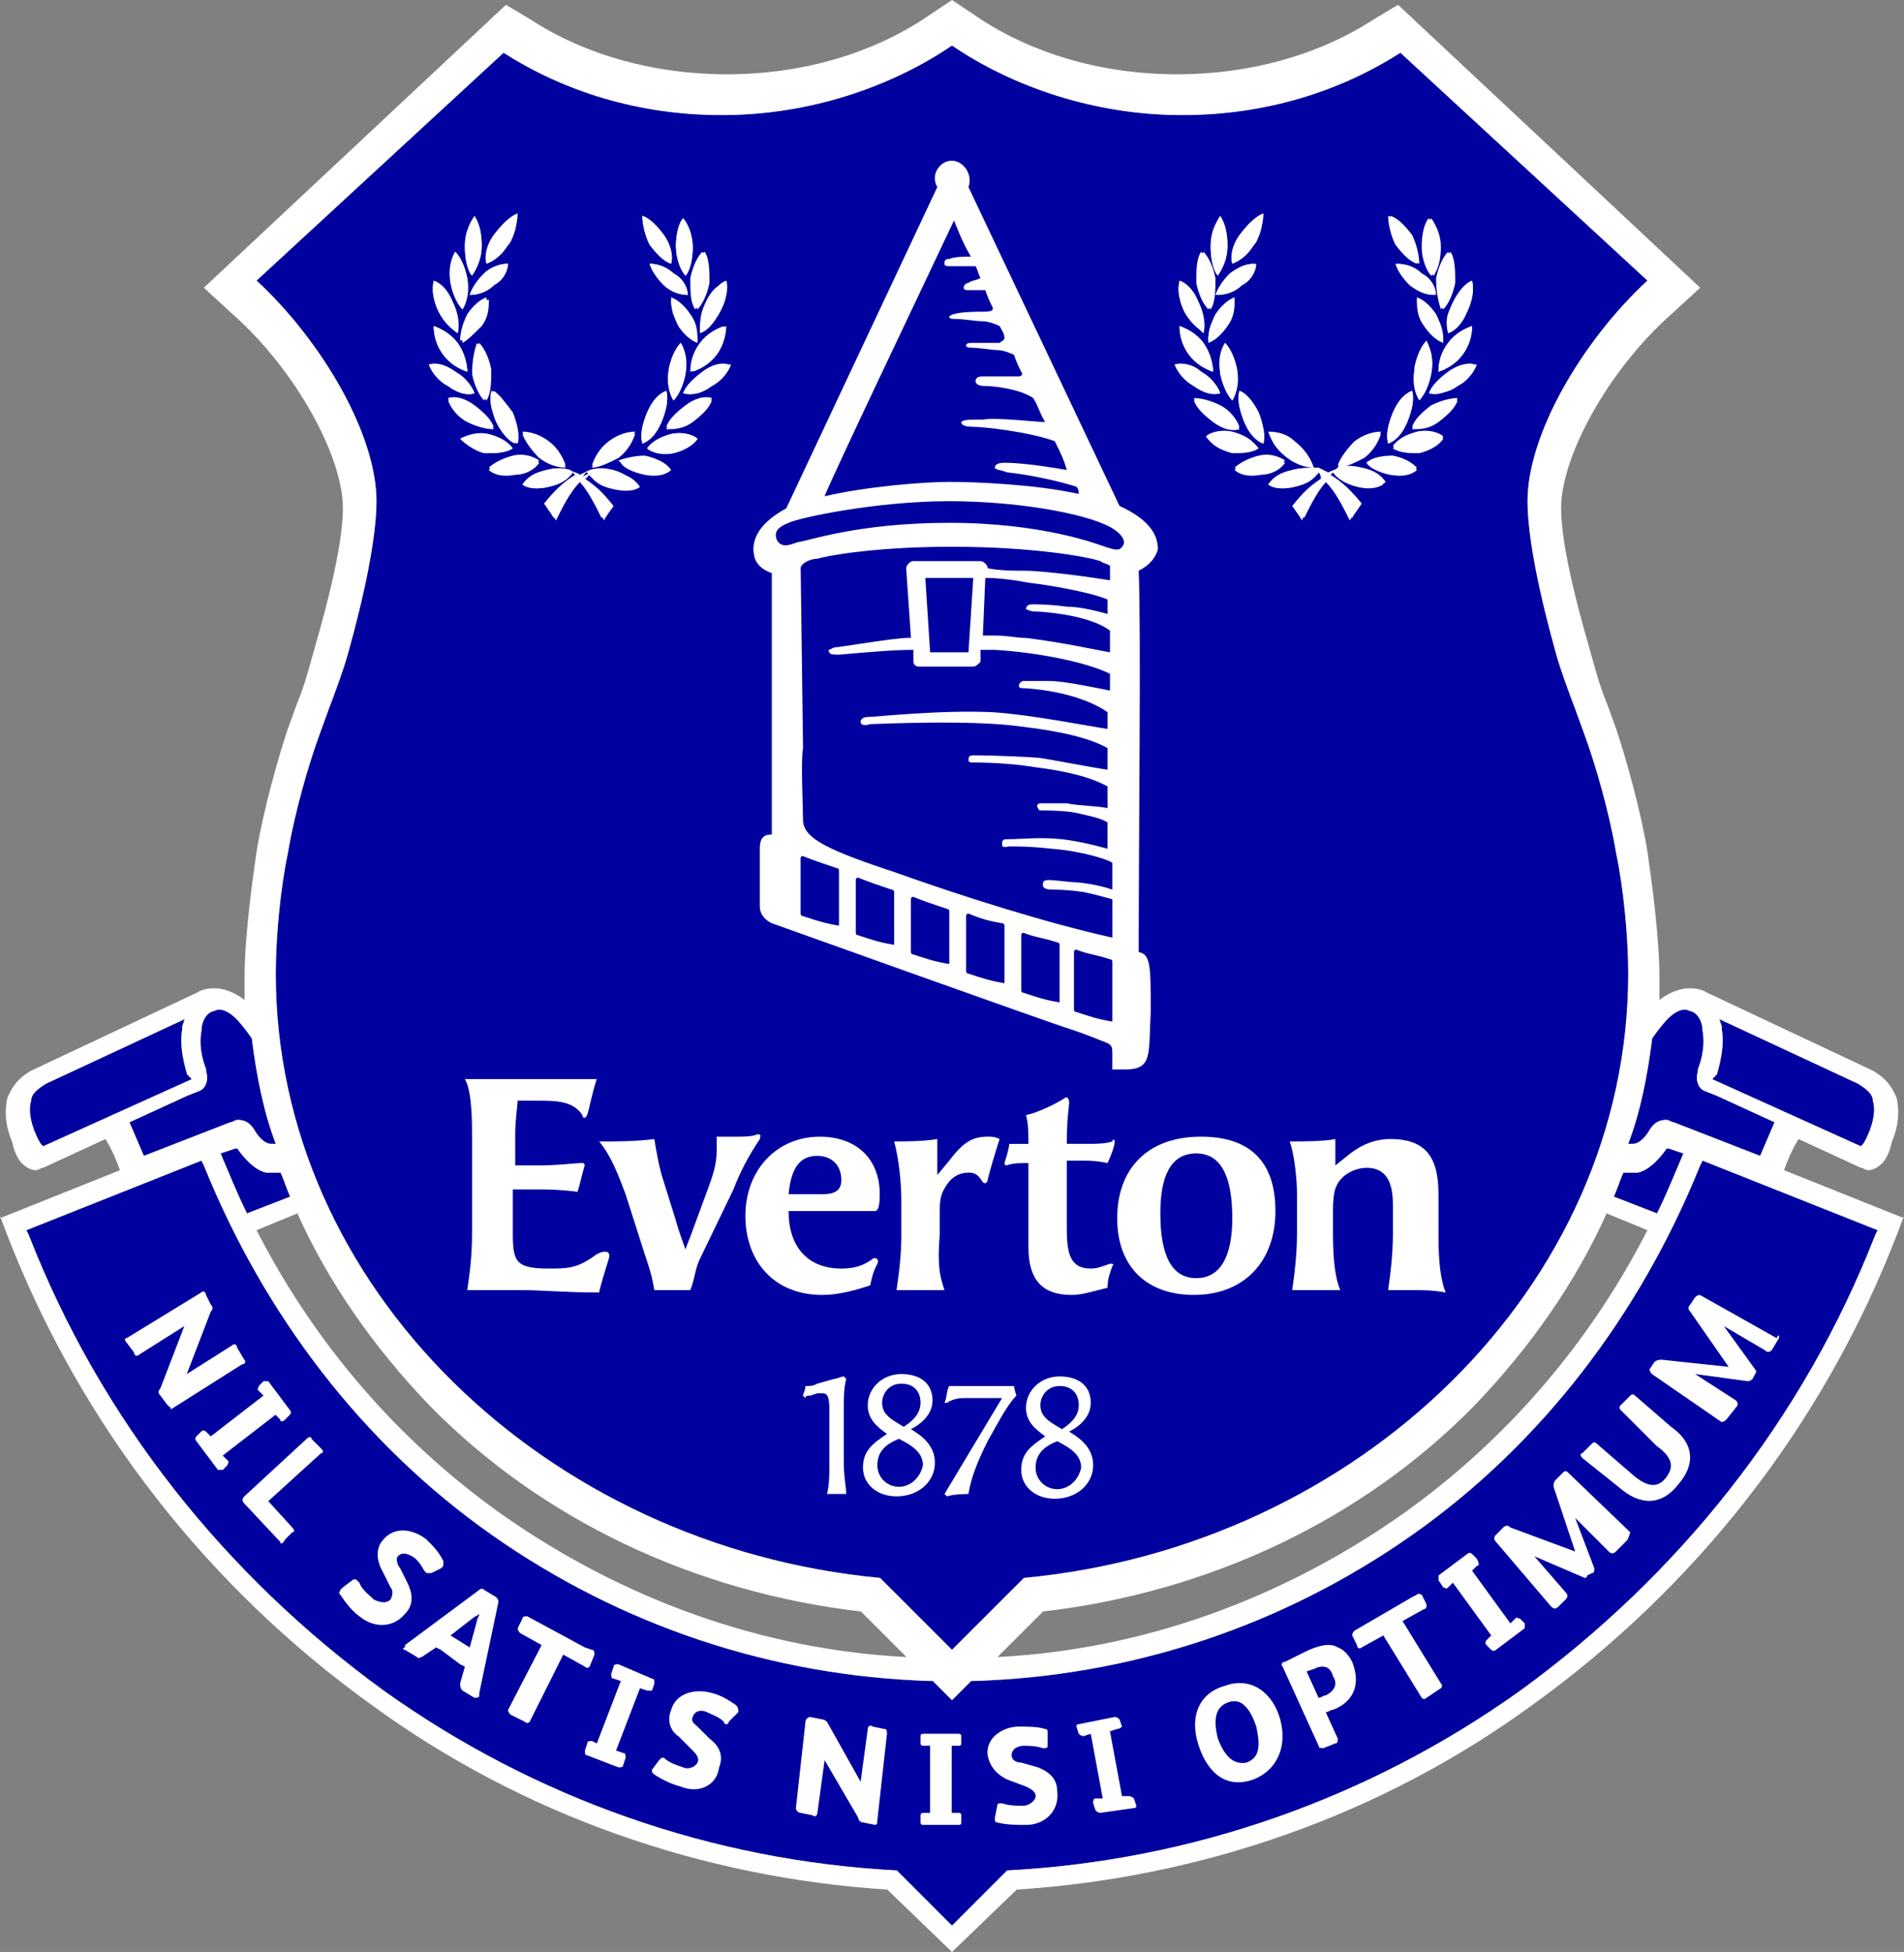 <?xml version="1.0" encoding="UTF-8"?><svg id="Calque_2" xmlns="http://www.w3.org/2000/svg" viewBox="0 0 1002.34 1027.58"><rect x="0" y="0" width="1002.34" height="1027.58" fill="#808080" stroke="none"/><defs><style>.cls-1{fill:none;}.cls-2{fill:#00019f;}.cls-3{fill:#fff;}</style></defs><g id="svg34"><path class="cls-2" d="m0,640.05l.39,1.08-.39.17v-1.25Z"/><path class="cls-2" d="m1002.34,640.05v1.25l-.39-.17.39-1.08Z"/><path class="cls-1" d="m265.11,797.85c63.11,44.16,136.32,70.68,212.09,74.46l-24-23.97c-87.11-10.1-167.9-47.97-227.24-108.59-29.01-30.29-53.01-64.36-69.41-100.98l-21.47,8.85c30.29,59.31,74.49,111.08,130.03,150.23Z"/><path class="cls-1" d="m776.38,739.75c-59.34,60.62-140.13,98.49-227.24,108.59l-24,23.97c75.77-3.78,148.98-30.3,212.09-74.46,55.54-39.15,99.74-90.92,130.03-150.23l-21.47-8.85c-16.4,36.62-40.4,70.69-69.41,100.98Z"/><path class="cls-2" d="m463.31,830.67l37.86,37.85,37.86-37.85c175.47-16.43,318.13-152.75,318.13-318.12,0-9.48-.62-20.86-1.73-32.07-1.12-11.18-2.69-22.26-4.59-31.08-3.78-22.72-11.35-47.97-16.4-61.83l-5.05-13.91c-3.8-10.09-7.57-20.19-10.09-29.01-8.86-31.57-15.15-61.87-15.15-80.82,0-17.67,7.24-38.82,18.75-59.5,11.54-20.66,27.31-40.86,44.36-56.63l-130.03-119.93c-31.57,20.2-70.68,32.82-114.88,32.82-46.72,0-89.64-15.18-121.18-36.62-31.54,21.44-74.46,36.62-121.18,36.62-44.2,0-83.31-12.62-114.88-32.82l-130.03,119.93c17.05,15.77,32.82,35.97,44.36,56.63,11.51,20.68,18.75,41.83,18.75,59.5,0,18.95-6.29,49.25-15.15,80.82-2.52,8.82-6.29,18.92-10.09,29.01l-5.05,13.91c-5.05,13.86-12.62,39.11-16.4,61.83-1.9,8.82-3.47,19.9-4.59,31.08-1.11,11.21-1.73,22.59-1.73,32.07,0,165.37,142.66,301.69,318.13,318.12Z"/><path class="cls-2" d="m886.21,607.2l-3.8-1.25-3.77-1.28h-1.28c-2.53,3.81-8.82,11.38-15.15,12.66h-7.57c-.66,1.28-1.58,3.77-2.53,6.33-.95,2.49-1.9,5.05-2.52,6.29l22.72,8.82c5.05-10.1,10.1-22.72,13.9-31.57Z"/><path class="cls-2" d="m858.41,602.15h1.28c1.9,0,3.77-1.25,5.37-2.85,1.58-1.58,2.82-3.45,3.48-4.72,2.52-3.77,5.05-5.05,8.82-5.05,1.28,0,2.52,1.28,3.8,1.28l45.44,17.67,7.58-17.67-30.3-13.91-6.33-2.52c-2.81-.92-4.26-4-4.26-7.08,0-1.02.17-2.07.49-3.02v-1.24c2.53-6.33,3.77-13.91,2.53-20.2,0-5.05-2.53-8.85-5.05-10.1l-3.8-1.28c-6.3,0-11.35,6.33-17.67,15.15-2.53,20.2-6.33,39.15-12.63,55.54h1.25Z"/><path class="cls-2" d="m980.86,602.15c2.53-3.77,7.58-15.15,5.05-22.72,0-3.77-3.77-6.3-7.57-8.82l-73.21-34.1,1.28,3.81v1.24c1.24,7.57,0,15.15-2.53,24l-2.52,2.53,78.26,35.34,1.24-1.28Z"/><path class="cls-2" d="m98.46,565.56c-2.53-8.85-3.77-16.43-2.53-24v-1.24l1.28-3.81-73.21,34.1c-3.8,2.52-7.57,5.05-7.57,8.82-2.53,7.57,2.52,18.95,5.05,22.72l1.24,1.28,78.26-35.34-2.52-2.53Z"/><path class="cls-2" d="m895.03,613.53c-31.57,78.26-83.31,146.45-151.47,194.42-68.19,47.96-147.7,74.45-231.04,76.98h-1.25l-10.1,10.1-10.1-10.1h-1.25c-83.34-2.53-162.85-29.02-231.04-76.98-68.16-47.97-119.9-116.16-151.47-194.42l-1.28-2.53-92.13,36.62,1.25,2.53c37.87,97.18,103.5,179.24,186.84,239.83,79.54,56.81,172.95,89.63,270.16,94.68l29.02,29.05,29.02-29.05c97.21-5.05,190.62-37.87,270.16-94.68,83.34-60.59,148.97-142.65,186.84-239.83l1.25-2.53-92.13-36.62-1.28,2.53Z"/><path class="cls-2" d="m68.16,590.81l7.58,17.67,45.44-17.67c1.28,0,2.52-1.28,3.8-1.28,3.77,0,6.3,1.28,8.82,5.05.66,1.27,1.9,3.14,3.48,4.72,1.6,1.6,3.47,2.85,5.37,2.85h2.53c-6.3-16.39-10.1-35.34-12.63-55.54-6.32-8.82-11.37-15.15-17.67-15.15l-3.8,1.28c-2.52,1.25-5.05,5.05-5.05,10.1-1.24,6.29,0,13.87,2.53,20.2v1.24c.32.95.49,2,.49,3.02,0,3.08-1.45,6.16-4.26,7.08l-6.33,2.52-30.3,13.91Z"/><path class="cls-2" d="m147.7,617.33h-7.57c-6.33-1.28-12.62-8.85-15.15-12.66h-1.28l-3.77,1.28-3.8,1.25c3.8,8.85,8.85,21.47,13.9,31.57l22.72-8.82c-.62-1.24-1.57-3.8-2.52-6.29-.95-2.56-1.87-5.05-2.53-6.33Z"/><path class="cls-3" d="m1001.95,641.13l.39.17v-1.25l-.39,1.08Z"/><path class="cls-3" d="m0,640.38v.92l.39-.17-.39-1.08v.33Z"/><path class="cls-3" d="m936.28,702.97c-.16,0-.49.39-1.02,1.44l-40.39-22.72q-1.25,0-2.52,1.28l-2.52,3.77c-1.25,1.28-1.25,2.52,0,3.8l20.2,29.02-35.34-3.77q-2.52,0-3.77,1.25l-2.52,3.8s0,1.25,1.25,2.52l36.62,25.24q1.25,0,2.52-1.28l5.05-6.3c1.25-1.28,1.25-2.52,0-3.8l-21.47-13.87,27.77,3.77q1.28,0,2.52-1.25l1.28-2.52s1.25-1.28,0-2.52l-16.43-22.72,21.47,12.62c1.25,1.25,2.52,1.25,3.77,0l3.8-6.33c0-.72,0-1.44-.26-1.44Zm-56.56,48.16l-18.95-16.43q-1.25-1.25-2.52,0l-5.05,5.05q-1.25,1.28,0,2.52l18.95,18.95c8.85,6.33,8.85,11.38,5.05,16.43-3.77,5.05-8.85,6.29-17.67-1.28l-18.95-16.39q-1.25-1.28-2.52,0l-5.05,5.05c-1.25,0-1.25,1.25,0,2.52l18.95,15.15c11.34,10.1,22.72,10.1,31.57-1.28,8.82-10.1,8.82-21.44-3.8-30.29Zm-54.29,24q-1.25-1.28-2.52,0l-3.77,3.77c-1.28,1.28-1.28,2.52-1.28,3.8l11.38,34.06-34.1-12.62c-1.25-1.25-2.52-1.25-3.77,0l-3.8,3.8c-1.25,1.25-1.25,2.52,0,3.77l29.05,34.1c1.25,1.25,2.52,1.25,3.77,0l3.8-3.8c1.25-1.25,1.25-2.52,0-3.77l-16.43-18.95,26.52,11.38q1.25,0,1.25-1.28l2.52-1.25c1.28,0,1.28-1.28,1.28-2.52l-10.1-26.52,17.67,17.67c1.25,1.28,2.52,1.28,3.77,0l5.05-5.05c.66-.62.95-.92,1.28-1.57.3-.62.62-1.57,1.25-3.48l-32.82-31.54Zm-25.24,76.98c-1.25,0-1.25-1.25-2.52,0l-2.52,2.52-20.2-27.77,2.52-2.52c1.28,0,1.28-1.25,0-3.77l-2.52-2.52s-1.25-1.28-2.52,0l-15.15,11.34v2.52l2.52,3.8c1.28,0,1.28,1.25,2.52,0l2.52-2.52,20.2,27.77-2.52,2.52s-1.25,1.25,0,2.52l2.52,2.52s1.28,1.25,2.52,0l15.15-11.38v-2.52l-2.52-2.52Zm-41.64,34.1l-20.2-32.82,11.34-6.33c1.28,0,1.28-1.25,1.28-2.52l-2.52-5.05c-1.28,0-1.28-1.25-2.52,0l-2.52,1.28-30.33,17.67q-1.25,1.25-1.25,2.52l2.52,5.05c0,1.25,1.25,2.52,2.52,1.25l11.38-6.29,20.2,32.82q1.25,1.25,2.52,0l7.57-5.05q1.25-1.28,0-2.52Zm-46.72-11.38c-1.28-2.52-3.8-6.29-7.57-7.57-3.8-2.52-10.1-1.25-17.67,2.52l-10.1,5.05c-1.28,0-2.52,1.28-1.28,2.52l18.95,41.67c0,1.28,1.25,1.28,2.52,1.28l6.29-2.52c1.28,0,1.28-1.28,1.28-2.52l-6.33-13.9c1.28,0,2.52-1.25,3.8-1.25,10.1-3.8,15.15-12.66,10.1-25.28Zm-13.9,17.67c-1.25,0-2.52,1.28-3.77,1.28l-6.33-13.9,3.8-1.25c5.05-2.52,8.82-1.28,10.1,3.77,2.52,3.8,1.25,7.57-3.8,10.1Zm-23.97,12.66c-3.8-13.9-15.15-22.75-29.05-17.7-13.87,3.8-18.92,16.43-13.87,31.57s15.15,22.72,29.02,17.67c12.62-5.05,17.67-17.67,13.9-31.54Zm-17.67,22.72c-6.33,1.25-11.38-2.52-15.15-12.62-2.52-10.1-1.28-16.43,5.05-18.95,6.29-2.52,11.34,1.28,15.15,12.62,2.52,11.38,1.25,16.43-5.05,18.95Zm-59.34,18.92q-1.25-1.25-2.52-1.25h-3.77l-6.33-34.1,3.8-1.25q1.25,0,2.52-1.28l-1.28-3.77q-1.25-1.28-2.52-1.28l-18.95,3.8q-1.25,0-1.25,1.25l1.25,3.8q1.28,1.25,2.52,1.25l3.8-1.25,6.3,34.06h-3.77c-1.28,0-1.28,1.28-1.28,2.52l1.28,3.8q1.25,1.25,2.52,1.25l17.67-2.52q1.28,0,1.28-1.25l-1.28-3.8Zm-40.39-3.77c0-6.33-3.8-10.1-10.1-12.62l-8.85-2.52c-2.52,0-5.05-1.28-5.05-3.8,0-3.77,3.8-5.05,6.33-5.05s6.29,0,10.1,1.28h1.25s1.28,0,1.28-1.28v-7.57s0-1.25-1.28-1.25c-3.77-1.28-8.82-1.28-13.87-1.28-8.85,0-17.67,6.33-16.43,15.15,1.28,6.33,5.05,10.1,10.1,12.62l10.1,3.8c2.52,1.25,5.05,2.52,5.05,5.05s-3.77,5.05-6.29,5.05c-3.8,0-7.57,0-11.38-1.28h-1.25q-1.28,0-1.28,1.28l-1.25,6.29v1.28s0,1.25,1.25,1.25c5.05,1.28,10.1,1.28,15.15,1.28,10.1,0,17.67-7.57,16.43-17.67Zm-51.77-24q1.28,0,1.28-1.25v-3.8s0-1.25-1.28-1.25h-18.92q-1.28,0-1.28,1.25v3.8s0,1.25,1.28,1.25h3.77v35.34h-3.77s-1.28,0-1.28,1.28v3.77s0,1.28,1.28,1.28h18.92q1.28,0,1.28-1.28v-3.77s0-1.28-1.28-1.28h-3.77v-35.34h3.77Zm-39.11-8.82l-6.33-1.28c-1.25-1.25-2.52,0-2.52,1.28l-3.77,27.77-17.7-31.57s-1.25-1.25-2.52-1.25l-6.29-1.28c-1.28,0-2.52,1.28-2.52,2.52l-5.05,45.44c0,1.28,1.25,2.52,2.52,2.52l6.29,1.28c1.28,1.25,2.52,0,2.52-1.28l3.8-27.77,17.67,30.29c0,1.28,1.28,2.52,2.52,2.52l6.33,1.28c1.25,0,1.25-1.28,1.25-2.52l5.05-45.44c0-1.28,0-2.52-1.25-2.52Zm-78.29-12.62c-3.77-2.56-7.57-5.08-12.62-6.33-8.82-2.52-18.92,0-21.44,8.85-2.52,6.29,0,11.34,3.77,13.87l7.57,7.57c1.28,1.28,3.8,3.8,2.52,6.33-1.25,2.52-5.05,3.77-7.57,2.52-3.77-1.28-7.57-2.52-10.1-5.05h-1.25l-1.28,1.25-3.77,5.05v1.28l1.25,1.25c3.8,2.52,8.85,5.05,13.9,6.33,8.82,3.77,18.92,0,20.2-10.1,2.52-6.33,0-11.38-5.05-15.15l-6.33-6.33c-1.25-1.25-3.77-2.52-2.52-5.05,1.28-3.77,5.05-3.77,7.57-2.52,2.52,1.28,6.33,2.52,8.85,5.05,0,1.28,1.25,1.28,1.25,1.28,0,0,1.28,0,1.28-1.28l5.05-5.05v-1.25q0-1.28-1.28-2.52Zm-44.16-13.9l-17.67-7.57c-1.28,0-2.52,0-2.52,1.25l-1.28,3.8c0,1.25,0,2.52,1.28,2.52l3.77,1.25-12.62,32.85-2.52-1.28c-1.25,0-2.52,0-2.52,1.28l-1.25,3.77c0,1.28,0,2.52,1.25,2.52l16.43,6.33c1.25,0,2.52,0,2.52-1.28l1.25-3.77c0-1.28,0-2.52-1.25-2.52l-3.8-1.28,12.62-32.82,3.8,1.25h2.52l1.25-3.77c0-1.28,0-2.52-1.25-2.52Zm-31.57-15.15l-3.77-1.28-30.33-16.39c-1.25,0-2.52,0-2.52,1.25l-2.52,5.05q0,1.28,1.28,2.52l11.34,6.33-17.67,34.1q0,1.25,1.28,2.52l7.57,3.77q1.25,1.28,2.52,0l17.67-35.34,11.38,6.29q1.25,1.28,2.52,0l2.52-6.29c0-1.28,0-2.52-1.28-2.52Zm-50.49-27.77l-6.33-3.8q-1.25-1.25-2.52,0l-39.11,29.05v1.25c-1.28,0-1.28,1.28,0,1.28l6.29,3.77c1.28,1.28,1.28,0,2.52,0l7.57-5.05,2.52,1.28,10.1,7.57,2.52,1.25-2.52,8.85c0,1.25,0,2.52,1.28,3.77l6.3,3.8c1.28,0,2.52,0,2.52-1.28v-1.25l10.1-47.97q0-1.28-1.25-2.52Zm-10.1,12.62l-3.8,13.87-10.1-6.29,11.38-8.85c1.25-1.25,2.52-1.25,3.77-2.52,0,1.28-1.25,2.52-1.25,3.8Zm-26.52-42.92c-6.29-5.05-16.39-7.57-22.72,0-3.77,3.77-3.77,10.1-1.25,15.15l5.05,10.1c1.25,1.25,1.25,3.77,0,6.3-2.52,2.52-6.33,1.28-8.85,0-2.52-2.52-6.29-5.05-7.57-8.82l-1.25-1.28c-1.28-1.25-2.52,0-2.52,0l-5.05,3.8-1.28,1.25c0,1.28-1.25,1.28,0,2.52,2.52,3.8,6.33,8.85,10.1,11.38,7.57,6.3,17.67,6.3,24-1.28,5.05-5.05,3.77-11.34,1.25-16.39l-3.77-7.57c-1.28-1.28-2.52-5.05-1.28-6.33,2.52-2.52,5.05-1.25,7.57,0,2.52,1.28,5.05,5.05,6.33,7.57l1.25,1.28h2.52l5.05-2.52,1.28-1.28v-2.52c-2.52-5.05-5.05-7.57-8.85-11.34Zm-55.54-47.97l-5.05-5.05c0-1.28-1.28-1.28-2.52,0l-32.82,30.29c-1.28,1.25-1.28,2.52,0,3.77l18.92,20.2c0,1.28,1.28,1.28,2.52-1.25l3.8-3.8c1.25,0,1.25-1.25,0-2.52l-12.62-13.87,27.77-25.25c1.28,0,1.28-1.28,0-2.52Zm-16.43-20.23l-11.34-15.15h-2.52l-2.52,2.52c0,1.28-1.28,1.28,0,2.52l2.52,2.52-27.77,21.47-2.52-2.52s-1.28-1.28-2.52,0l-2.52,2.52s-1.28,1.28,0,2.52l11.34,15.15h2.52l2.52-2.52c0-1.25,1.28-1.25,0-2.52l-2.52-2.52,27.77-21.47,2.52,2.52c0,1.28,1.28,1.28,2.52,0l2.52-2.52s1.28-1.25,0-2.52Zm-23.97-26.49l-3.8-6.33c0-1.25-1.25-2.52-2.52-1.25l-23.97,15.15,12.62-32.82c1.25-1.28,1.25-2.52,0-3.8l-2.52-5.05c0-1.25-1.28-2.52-2.52-1.25l-39.15,23.97c-1.25,0-1.25,1.28,0,2.52l3.8,5.05c0,1.28,1.25,2.52,2.52,1.28l23.97-15.15-12.62,32.82c-1.25,1.25-1.25,2.52,0,3.77l3.8,5.05c1.25,1.28,2.52,1.28,1.25,2.52l37.87-23.97c1.28,0,2.52-1.28,1.28-2.52Z"/><path class="cls-3" d="m374.76,209.56c-3.79-1.26-8.84,0-13.89,3.79s-8.84,7.57-10.1,11.36c3.79,1.26,8.84,0,13.89-3.79,5.05-2.52,8.84-6.31,10.1-11.36Z"/><path class="cls-3" d="m353.3,138.86c0-3.79-1.26-10.1-3.79-15.15-3.79-5.05-7.57-8.84-11.36-10.1,0,3.79,1.26,10.1,3.79,15.15,3.79,5.05,7.57,8.84,11.36,10.1Z"/><path class="cls-3" d="m353.3,156.54c0,3.79,0,8.84,3.79,13.89,2.52,5.05,6.31,8.84,10.1,8.84,0-3.79,0-8.84-3.79-13.89-2.52-3.79-6.31-7.57-10.1-8.84Z"/><path class="cls-3" d="m360.88,145.17c2.52-3.79,3.79-8.84,3.79-15.15s-2.52-11.36-5.05-15.15c-2.52,3.79-3.79,8.84-3.79,15.15,1.26,6.31,2.52,11.36,5.05,15.15Z"/><path class="cls-3" d="m368.45,175.47c3.79-1.26,7.57-5.05,10.1-11.36,2.52-5.05,3.79-11.36,2.52-15.15-3.79,1.26-7.57,5.05-10.1,11.36-2.52,5.05-2.52,10.1-2.52,15.15Z"/><path class="cls-3" d="m349.52,150.22c3.79,3.79,8.84,5.05,12.62,5.05,0-3.79-2.52-8.84-7.57-11.36-3.79-3.79-8.84-5.05-12.62-5.05,1.26,3.79,3.79,7.57,7.57,11.36Z"/><path class="cls-3" d="m365.93,162.85c2.52-2.52,5.05-7.57,6.31-13.89s0-12.62-2.52-16.41c-2.52,2.52-5.05,7.57-6.31,13.89,0,7.57,0,12.62,2.52,16.41Z"/><path class="cls-3" d="m383.6,191.88c-3.79-1.26-8.84,0-13.89,3.79-5.05,3.79-8.84,7.57-10.1,11.36,3.79,1.26,8.84,0,13.89-3.79,6.31-2.52,8.84-7.57,10.1-11.36Z"/><path class="cls-3" d="m376.03,186.83c3.79-5.05,5.05-10.1,5.05-15.15-3.79,1.26-8.84,3.79-12.62,8.84-3.79,5.05-5.05,10.1-5.05,15.15,5.05-1.26,8.84-3.79,12.62-8.84Z"/><path class="cls-3" d="m354.57,210.82c2.52-2.52,5.05-7.57,6.31-13.89s0-12.62-2.52-16.41c-2.52,2.52-5.05,7.57-6.31,13.89-1.26,6.31,0,12.62,2.52,16.41Z"/><path class="cls-3" d="m353.3,228.49c-5.05,1.26-10.1,3.79-12.62,7.57,3.79,2.52,8.84,2.52,13.89,2.52,5.05-1.26,10.1-3.79,12.62-7.57-2.52-2.52-8.84-3.79-13.89-2.52Z"/><path class="cls-3" d="m249.79,207.03c-1.26-3.79-5.05-8.84-10.1-11.36-5.05-3.79-10.1-3.79-13.89-3.79,1.26,3.79,5.05,8.84,10.1,11.36,5.05,3.79,10.1,5.05,13.89,3.79Z"/><path class="cls-3" d="m259.89,225.97c-1.26-3.79-5.05-8.84-10.1-11.36-5.05-3.79-10.1-3.79-13.89-3.79,1.26,3.79,5.05,8.84,10.1,11.36s10.1,3.79,13.89,3.79Z"/><path class="cls-3" d="m269.98,236.07c-2.52-3.79-7.57-6.31-12.62-7.57s-11.36,0-13.89,2.52c2.52,3.79,7.57,6.31,12.62,7.57,5.05,0,10.1,0,13.89-2.52Z"/><path class="cls-3" d="m348.25,222.18c2.52-6.31,3.79-11.36,2.52-16.41-3.79,1.26-7.57,6.31-10.1,11.36-2.52,6.31-3.79,11.36-2.52,16.41,3.79-2.52,7.57-6.31,10.1-11.36Z"/><path class="cls-3" d="m257.36,246.17c3.79,2.52,8.84,3.79,13.89,2.52,6.31-1.26,10.1-3.79,12.62-6.31-3.79-2.52-8.84-3.79-13.89-2.52s-10.1,3.79-12.62,6.31Z"/><path class="cls-3" d="m283.87,241.12c5.05,3.79,10.1,5.05,13.89,5.05-1.26-3.79-3.79-8.84-8.84-12.62-5.05-3.79-10.1-5.05-13.89-5.05,1.26,3.79,5.05,8.84,8.84,12.62Z"/><path class="cls-3" d="m259.89,205.77c-1.26,3.79,0,10.1,2.52,16.41s6.31,10.1,10.1,11.36c1.26-3.79,0-10.1-2.52-16.41-3.79-5.05-7.57-10.1-10.1-11.36Z"/><path class="cls-3" d="m267.46,128.76c3.79-5.05,5.05-11.36,3.79-15.15-3.79,1.26-7.57,5.05-11.36,10.1-3.79,5.05-5.05,11.36-3.79,15.15,3.79-1.26,8.84-5.05,11.36-10.1Z"/><path class="cls-3" d="m259.89,150.22c3.79-3.79,6.31-7.57,7.57-11.36-3.79,0-7.57,1.26-12.62,5.05-3.79,3.79-6.31,7.57-7.57,11.36,3.79,0,8.84-1.26,12.62-5.05Z"/><path class="cls-3" d="m339.42,249.95c6.31,1.26,11.36,0,13.89-2.52-2.52-3.79-7.57-6.31-12.62-6.31-6.31-1.26-11.36,0-13.89,2.52,1.26,2.52,6.31,5.05,12.62,6.31Z"/><path class="cls-3" d="m287.66,247.43c-5.05,1.26-10.1,5.05-12.62,7.57,3.79,2.52,8.84,2.52,13.89,1.26s10.1-3.79,12.62-7.57l2.52,2.52c-6.31,3.79-11.36,8.84-16.41,15.15,1.26,2.52,2.52,3.79,5.05,7.57,3.79-7.57,7.57-15.15,12.62-20.2,5.05,5.05,8.84,12.62,12.62,20.2,1.26-2.52,2.52-3.79,5.05-7.57-5.05-6.31-10.1-11.36-15.15-13.89l2.52-2.52c2.52,3.79,6.31,6.31,12.62,7.57,5.05,1.26,11.36,1.26,13.89-1.26-2.52-3.79-6.31-6.31-12.62-7.57-5.05-1.26-8.84-1.26-12.62,0s-5.05,2.52-5.05,2.52c-1.26-1.26-2.52-1.26-5.05-2.52h0c-5.05-2.52-8.84-2.52-13.89-1.26Z"/><path class="cls-3" d="m240.95,175.47c1.26-3.79,0-10.1-2.52-15.15-2.52-5.05-6.31-10.1-10.1-11.36-1.26,3.79,0,10.1,2.52,15.15,2.52,5.05,6.31,8.84,10.1,11.36Z"/><path class="cls-3" d="m325.53,241.12c5.05-3.79,7.57-8.84,8.84-12.62-3.79,0-8.84,1.26-13.89,5.05-5.05,3.79-7.57,8.84-8.84,12.62,3.79,0,8.84-2.52,13.89-5.05Z"/><path class="cls-3" d="m256.1,210.82c2.52-3.79,2.52-10.1,2.52-16.41-1.26-6.31-3.79-11.36-6.31-13.89-2.52,3.79-2.52,10.1-2.52,16.41,0,5.05,2.52,10.1,6.31,13.89Z"/><path class="cls-3" d="m228.33,171.69c0,3.79,1.26,10.1,5.05,15.15,3.79,5.05,8.84,7.57,12.62,8.84,0-3.79-1.26-10.1-5.05-15.15-5.05-5.05-8.84-7.57-12.62-8.84Z"/><path class="cls-3" d="m252.31,170.42c2.52-5.05,3.79-10.1,3.79-13.89-3.79,1.26-7.57,5.05-10.1,8.84-2.52,5.05-3.79,10.1-3.79,13.89,3.79,0,7.57-3.79,10.1-8.84Z"/><path class="cls-3" d="m253.57,130.03c0-6.31-1.26-12.62-3.79-15.15-2.52,2.52-5.05,8.84-5.05,15.15s1.26,12.62,3.79,15.15c2.52-3.79,5.05-8.84,5.05-15.15Z"/><path class="cls-3" d="m243.47,162.85c2.52-3.79,2.52-10.1,2.52-16.41-1.26-6.31-3.79-11.36-6.31-13.89-2.52,3.79-2.52,10.1-2.52,16.41,1.26,6.31,3.79,11.36,6.31,13.89Z"/><path class="cls-3" d="m364.66,222.18c-5.05,3.79-10.1,3.79-13.89,3.79,1.26-3.79,5.05-8.84,10.1-11.36,5.05-3.79,10.1-3.79,13.89-3.79-1.26,3.79-5.05,7.57-10.1,11.36Z"/><path class="cls-3" d="m367.19,231.02c-2.52,3.79-7.57,6.31-12.62,7.57s-11.36,0-13.89-2.52c2.52-3.79,7.57-6.31,12.62-7.57,5.05-1.26,11.36,0,13.89,2.52Z"/><path class="cls-3" d="m367.19,180.52c-3.79-1.26-7.57-5.05-10.1-8.84-2.52-5.05-3.79-10.1-3.79-13.89,3.79,1.26,7.57,5.05,10.1,8.84,2.52,5.05,3.79,10.1,3.79,13.89Z"/><path class="cls-3" d="m369.71,180.52c3.79-5.05,8.84-7.57,12.62-8.84,0,3.79-1.26,10.1-5.05,15.15-3.79,5.05-8.84,7.57-12.62,8.84,0-5.05,1.26-10.1,5.05-15.15Z"/><path class="cls-3" d="m358.35,180.52c2.52,3.79,2.52,10.1,2.52,16.41-1.26,6.31-3.79,11.36-6.31,13.89-2.52-3.79-2.52-10.1-2.52-16.41,1.26-6.31,3.79-11.36,6.31-13.89Z"/><path class="cls-3" d="m360.88,207.03c1.26-3.79,5.05-8.84,10.1-11.36,5.05-3.79,10.1-3.79,13.89-3.79-1.26,3.79-5.05,8.84-10.1,11.36-5.05,3.79-10.1,5.05-13.89,3.79Z"/><path class="cls-3" d="m382.34,147.7c1.26,3.79,0,10.1-2.52,15.15-2.52,5.05-6.31,10.1-10.1,11.36-1.26-3.79,0-10.1,2.52-15.15,2.52-5.05,6.31-10.1,10.1-11.36Z"/><path class="cls-3" d="m370.98,132.55c2.52,3.79,2.52,10.1,2.52,16.41-1.26,6.31-3.79,11.36-6.31,13.89-2.52-3.79-2.52-10.1-2.52-16.41,0-5.05,2.52-11.36,6.31-13.89Z"/><path class="cls-3" d="m359.62,114.88c2.52,2.52,5.05,8.84,5.05,15.15s-1.26,12.62-3.79,15.15c-2.52-2.52-5.05-8.84-5.05-15.15s1.26-12.62,3.79-15.15Z"/><path class="cls-3" d="m362.14,155.27c-3.79,0-7.57-1.26-12.62-5.05-3.79-3.79-6.31-7.57-7.57-11.36,3.79,0,7.57,1.26,12.62,5.05,3.79,3.79,6.31,7.57,7.57,11.36Z"/><path class="cls-3" d="m338.15,113.61c3.79,1.26,7.57,5.05,11.36,10.1,3.79,5.05,5.05,11.36,3.79,15.15-3.79-1.26-7.57-5.05-11.36-10.1-2.52-5.05-3.79-11.36-3.79-15.15Z"/><path class="cls-3" d="m340.68,217.13c2.52-6.31,6.31-10.1,10.1-11.36,1.26,3.79,0,10.1-2.52,16.41s-6.31,10.1-10.1,11.36c-1.26-5.05,0-10.1,2.52-16.41Z"/><path class="cls-3" d="m339.42,239.85c6.31,1.26,10.1,3.79,12.62,6.31-3.79,2.52-8.84,3.79-13.89,2.52-6.31-1.26-10.1-3.79-12.62-6.31,3.79-1.26,8.84-2.52,13.89-2.52Z"/><path class="cls-3" d="m320.48,232.28c5.05-3.79,10.1-5.05,13.89-5.05-1.26,3.79-3.79,8.84-8.84,12.62-5.05,3.79-10.1,5.05-13.89,5.05,1.26-3.79,3.79-8.84,8.84-12.62Z"/><path class="cls-3" d="m300.28,247.43h0c1.26,1.26,3.79,1.26,5.05,2.52,0,0,2.52-1.26,5.05-2.52,3.79-1.26,7.57-1.26,12.62,0s10.1,5.05,12.62,7.57c-3.79,2.52-8.84,2.52-13.89,1.26s-10.1-3.79-12.62-7.57c-1.26,0-1.26,1.26-2.52,2.52,6.31,3.79,11.36,8.84,15.15,13.89-1.26,2.52-2.52,3.79-5.05,7.57-3.79-7.57-7.57-15.15-12.62-20.2-5.05,5.05-10.1,12.62-12.62,20.2-1.26-2.52-2.52-3.79-5.05-7.57,5.05-6.31,10.1-11.36,16.41-15.15t-1.26-1.26c-2.52,3.79-6.31,6.31-12.62,7.57-5.05,1.26-11.36,1.26-13.89-1.26,2.52-3.79,6.31-6.31,12.62-7.57,5.05-1.26,8.84-1.26,12.62,0h0Z"/><path class="cls-3" d="m288.92,232.28c5.05,3.79,7.57,8.84,8.84,12.62-3.79,0-8.84-1.26-13.89-5.05s-7.57-8.84-8.84-12.62c3.79,0,8.84,1.26,13.89,5.05Z"/><path class="cls-3" d="m283.87,243.64c-2.52,3.79-7.57,6.31-12.62,6.31-6.31,1.26-11.36,0-13.89-2.52,2.52-3.79,7.57-6.31,12.62-6.31,6.31-1.26,11.36,0,13.89,2.52Z"/><path class="cls-3" d="m271.25,233.54c-3.79-1.26-7.57-6.31-10.1-11.36-2.52-6.31-3.79-11.36-2.52-16.41,3.79,1.26,7.57,6.31,10.1,11.36,3.79,6.31,3.79,11.36,2.52,16.41Z"/><path class="cls-3" d="m261.15,122.45c3.79-5.05,7.57-8.84,11.36-10.1,0,3.79-1.26,10.1-3.79,15.15-3.79,5.05-7.57,8.84-11.36,10.1-1.26-3.79,0-8.84,3.79-15.15Z"/><path class="cls-3" d="m254.84,143.91c3.79-3.79,8.84-5.05,12.62-5.05,0,3.79-2.52,8.84-7.57,11.36-3.79,3.79-8.84,5.05-12.62,5.05,1.26-3.79,3.79-7.57,7.57-11.36Z"/><path class="cls-3" d="m243.47,180.52c0-3.79,0-8.84,3.79-13.89,2.52-5.05,6.31-8.84,10.1-8.84,0,3.79,0,8.84-3.79,13.89-3.79,3.79-7.57,7.57-10.1,8.84Z"/><path class="cls-3" d="m246,195.67c-3.79-1.26-8.84-3.79-12.62-8.84-3.79-5.05-5.05-10.1-5.05-15.15,3.79,1.26,8.84,3.79,12.62,8.84,2.52,5.05,5.05,10.1,5.05,15.15Z"/><path class="cls-3" d="m251.05,180.52c2.52,2.52,5.05,7.57,6.31,13.89,1.26,6.31,0,12.62-2.52,16.41-2.52-2.52-5.05-7.57-6.31-13.89,0-7.57,1.26-12.62,2.52-16.41Z"/><path class="cls-3" d="m244.74,128.76c0-6.31,2.52-11.36,5.05-15.15,2.52,3.79,3.79,8.84,3.79,15.15s-2.52,11.36-5.05,15.15c-2.52-2.52-3.79-7.57-3.79-15.15Z"/><path class="cls-3" d="m239.69,132.55c2.52,2.52,5.05,7.57,6.31,13.89,1.26,6.31,0,12.62-2.52,16.41-2.52-2.52-5.05-7.57-6.31-13.89-1.26-6.31,0-12.62,2.52-16.41Z"/><path class="cls-3" d="m228.33,147.7c3.79,1.26,7.57,5.05,10.1,11.36,2.52,5.05,3.79,11.36,2.52,15.15-3.79-1.26-7.57-5.05-10.1-11.36-2.52-5.05-3.79-10.1-2.52-15.15Z"/><path class="cls-3" d="m225.8,191.88c3.79-1.26,8.84,0,13.89,3.79,5.05,3.79,8.84,7.57,10.1,11.36-3.79,1.26-8.84,0-13.89-3.79-5.05-2.52-8.84-7.57-10.1-11.36Z"/><path class="cls-3" d="m235.9,209.56c3.79-1.26,8.84,0,13.89,3.79,5.05,3.79,8.84,7.57,10.1,11.36-3.79,1.26-8.84,0-13.89-3.79-5.05-2.52-8.84-6.31-10.1-11.36Z"/><path class="cls-3" d="m242.21,231.02c3.79-2.52,8.84-2.52,13.89-2.52,5.05,1.26,10.1,3.79,12.62,7.57-3.79,2.52-8.84,2.52-13.89,2.52-5.05-1.26-10.1-5.05-12.62-7.57Z"/><path class="cls-3" d="m445.46,786.48h-10.1c1.26-5.05,1.26-10.1,1.26-15.15v-29.04c0-7.57-1.26-8.84-3.79-8.84h-2.52l-3.79,1.26c-1.26,0-2.52,0-2.52,1.26h0l-1.26-1.26h0c0-1.26,1.26-2.52,1.26-5.05h0c2.52,0,3.79,0,6.31-1.26l8.84-2.52c1.26,0,3.79-1.26,5.05-1.26h0l1.26,1.26h0c-1.26,5.05-1.26,11.36-1.26,13.89v30.3c0,7.57,1.26,12.62,1.26,16.41h0Z"/><path class="cls-3" d="m509.84,786.48h0s-7.57,0-11.36,1.26h0l-1.26-1.26,30.3-50.5h-18.94c-2.52,0-6.31,0-10.1,2.52h-1.26c1.26-2.52,1.26-7.57,2.52-8.84h34.08c0,1.26,1.26,5.05,1.26,5.05h0c-5.05,5.05-10.1,15.15-15.15,23.99-6.31,12.62-8.84,20.2-10.1,27.77Z"/><path class="cls-3" d="m479.54,752.37c5.05-2.52,11.38-7.57,11.38-15.15,0-8.82-6.33-13.87-16.43-13.87s-17.67,7.57-17.67,16.39c0,7.57,5.05,11.38,10.1,15.15-7.57,5.08-12.62,8.85-12.62,17.7s7.57,15.15,17.67,15.15c11.38,0,20.2-7.57,20.2-17.67,0-8.85-6.3-13.9-12.62-17.7Zm-15.15-13.87c0-5.05,3.8-10.1,10.1-10.1s10.1,3.77,10.1,10.1-5.05,10.1-8.82,12.62c-6.33-3.8-11.38-6.33-11.38-12.62Zm8.85,44.2c-6.33,0-11.38-5.05-11.38-11.38,0-7.57,5.05-11.34,11.38-13.87,7.57,3.77,12.62,7.57,12.62,13.87-1.28,6.33-6.33,11.38-12.62,11.38Z"/><path class="cls-3" d="m562.85,753.65c5.05-2.52,11.38-7.57,11.38-15.15,0-8.85-6.33-13.9-16.43-13.9s-17.67,7.57-17.67,16.43c0,7.57,5.05,11.34,10.1,15.15-7.57,5.05-12.62,8.85-12.62,17.67s7.57,15.15,17.67,15.15c11.38,0,20.2-7.57,20.2-17.67,0-8.82-6.29-13.87-12.62-17.67Zm-15.15-13.9c0-5.05,3.8-10.1,10.1-10.1s10.1,3.8,10.1,10.1-5.05,10.1-8.82,12.62c-6.33-3.77-11.38-6.29-11.38-12.62Zm8.85,44.2c-6.33,0-11.38-5.05-11.38-11.34,0-7.57,5.05-11.38,11.38-13.9,7.57,3.8,12.62,7.57,12.62,13.9-1.28,6.3-6.33,11.34-12.62,11.34Z"/><path class="cls-3" d="m320.48,662.76c-1.26,3.79-5.05,16.41-5.05,17.67-17.67,0-30.3-1.26-40.4-1.26h-29.04c1.26-8.84,2.52-17.67,2.52-30.3v-50.5c0-7.57,0-23.99-3.79-30.3h69.43c-2.52,7.57-3.79,15.15-5.05,18.94-1.26,2.52-2.52,1.26-2.52,0-5.05-7.57-13.89-7.57-23.99-7.57h-10.1c0,2.52-1.26,10.1-1.26,17.67v16.41h12.62c10.1,0,18.94-1.26,22.72-1.26,1.26,0,1.26,1.26,1.26,1.26-1.26,3.79-2.52,10.1-3.79,13.89-10.1-1.26-16.41-1.26-22.72-1.26h-11.36v22.72c0,15.15,1.26,18.94,18.94,18.94,10.1,0,15.15,0,25.25-7.57,5.05-2.52,7.57-1.26,6.31,2.52Z"/><path class="cls-3" d="m368.45,662.76c-2.52,5.05-2.52,10.1-5.05,16.41h-18.94c-1.26-7.57-2.52-11.36-5.05-18.94l-10.1-31.56c-3.79-10.1-7.57-20.2-13.89-27.77,10.1,0,18.94,0,29.04-1.26,1.26,7.57,2.52,15.15,5.05,22.72l6.31,20.2c1.26,5.05,5.05,15.15,5.05,15.15,1.26-3.79,2.52-6.31,3.79-10.1l8.84-23.99c1.26-3.79,3.79-10.1,3.79-17.67v-7.57h10.1c3.79,0,8.84,0,11.36-1.26,2.52,0,1.26,1.26,1.26,2.52-5.05,7.57-10.1,16.41-13.89,26.51l-17.67,36.61Z"/><path class="cls-3" d="m497.22,679.17h-25.25c1.26-8.84,2.52-17.67,2.52-29.04v-18.94c0-7.57-1.26-21.46-3.79-30.3,6.31,0,15.15,0,22.72-1.26v18.94l6.31-7.57c7.57-10.1,12.62-12.62,20.2-12.62,2.52,0,3.79,0,6.31,1.26-2.52,7.57-5.05,16.41-6.31,21.46,0,1.26-1.26,2.52-2.52,1.26-2.52-3.79-3.79-5.05-7.57-5.05-5.05,0-8.84,2.52-11.36,6.31s-3.79,6.31-3.79,13.89v12.62c-1.26,16.41,0,21.46,2.52,29.04Z"/><path class="cls-3" d="m586.85,600.9c0,2.52-2.52,8.84-3.79,11.36-6.31-1.26-10.1-1.26-13.89-1.26h-7.57v35.35c0,12.62,1.26,21.46,12.62,21.46,3.79,0,6.31-1.26,10.1-2.52,1.26,0,2.52,0,1.26,1.26-1.26,3.79-2.52,6.31-2.52,11.36-10.1,2.52-13.89,3.79-18.94,3.79-13.89,0-22.72-6.31-22.72-25.25v-44.18c-3.79,0-8.84,0-11.36,1.26,0,0-1.26,0-1.26-1.26,0,0,2.52-7.57,2.52-10.1h10.1c0-6.31,0-10.1-1.26-15.15,6.31-1.26,16.41-6.31,20.2-8.84,1.26-1.26,2.52,0,2.52,2.52,0,1.26-1.26,7.57-1.26,21.46h11.36c3.79,0,8.84,0,12.62-1.26,0-1.26,1.26-1.26,1.26,0Z"/><path class="cls-3" d="m743.39,679.17h-12.62c1.26-8.84,2.52-18.94,2.52-30.3v-13.89c0-8.84-1.26-20.2-13.89-20.2-5.05,0-10.1,2.52-12.62,5.05-3.79,3.79-5.05,7.57-5.05,17.67v11.36c0,15.15,1.26,23.99,3.79,30.3h-25.25c1.26-8.84,2.52-18.94,2.52-30.3v-20.2c0-7.57-1.26-20.2-3.79-27.77,7.57,0,17.67,0,23.99-1.26v13.89l6.31-5.05c7.57-6.31,15.15-8.84,22.72-8.84,18.94,0,25.25,10.1,25.25,29.04v21.46c0,15.15,1.26,23.99,3.79,30.3-6.31-1.26-12.62-1.26-17.67-1.26Z"/><path class="cls-3" d="m459.34,662.77c-5.05,3.77-10.1,5.05-16.43,5.05-17.67,0-27.77-11.38-27.77-30.29h45.47c2.52,0,2.52-6.33,2.52-8.85,0-18.95-12.62-30.29-31.57-30.29-22.72,0-39.15,17.67-39.15,41.67s15.15,41.64,40.39,41.64c8.85,0,17.7-2.52,25.28-5.05,1.25-5.05,1.25-6.3,3.77-11.34,1.28-2.52-1.25-3.8-2.52-2.52Zm-29.05-54.29c7.57,0,12.62,5.05,12.62,12.62,0,5.05-2.52,7.57-10.1,7.57h-17.67c1.28-12.62,5.05-20.2,15.15-20.2Z"/><path class="cls-3" d="m632.29,598.38c-29.02,0-44.16,17.67-44.16,42.92s15.15,40.39,40.39,40.39c26.49,0,42.92-17.67,42.92-44.16s-13.9-39.15-39.15-39.15Zm-2.52,74.49c-12.62,0-18.92-11.38-18.92-34.1,0-18.92,5.05-31.57,18.92-31.57,12.62,0,18.95,11.38,18.95,34.1,0,20.2-6.33,31.57-18.95,31.57Z"/><path class="cls-3" d="m609.57,289.08c0-8.82-6.3-16.39-20.2-22.72l-79.54-167.9c2.52-6.29-2.52-13.87-8.82-13.87s-11.38,7.57-7.57,13.87l-79.54,169.18c-16.43,8.82-18.95,18.92-16.43,26.49,0,0,1.28,5.05,8.85,7.57v137.6c-3.8,0-6.33,1.28-6.33,7.57v30.33c0,6.29,6.33,8.82,6.33,8.82,0,0,151.47,54.29,156.52,55.54,7.57,2.52,13.9,5.05,20.2,7.57,2.52,1.28,2.52,2.52,2.52,6.33v7.57h6.33c15.15,0,12.62-7.57,13.9-30.29,0-24,0-30.29-6.33-31.57,0-61.87,1.28-170.42,0-200.72,5.05-2.52,8.85-6.33,10.1-11.38Zm-107.31-172.95c2.52,6.33,5.05,12.62,8.85,18.95-2.52,0-8.85,0-11.38,1.25-2.52,0-2.52,1.28-2.52,2.52s1.28,1.28,2.52,1.28h13.9c1.25,2.52,1.25,3.77,2.52,6.29-2.52,1.28-5.05,1.28-6.33,2.52-1.25,0-2.52,1.28-2.52,2.52s1.28,1.28,2.52,1.28h8.85c1.25,3.77,2.52,6.29,3.77,8.82,1.28,2.52-2.52,2.52-5.05,2.52s-11.34,0-15.15,1.28c-1.25,0-2.52,1.25-2.52,1.25,0,1.28,1.28,1.28,2.52,1.28,5.05,0,11.38,1.25,15.15,1.25,2.52,0,6.33,1.28,8.85,2.52,1.25,2.52,2.52,3.8,2.52,6.33,0,1.25-1.28,1.25-2.52,2.52h-15.15c-2.52,0-2.52,1.25-2.52,1.25q0,1.28,2.52,1.28c3.77,0,11.34,1.25,13.87,1.25s6.33,1.28,8.85,2.52c1.25,3.8,2.52,6.33,3.77,8.85,1.28,1.28,0,2.52-1.25,2.52h-18.95c-1.25,0-3.77,0-3.77,2.52,0,1.28,1.25,2.52,5.05,2.52s17.67,1.28,25.25,6.33c2.52,3.77,3.77,8.82,6.29,12.62-5.05,0-25.24-2.52-32.82-1.28-7.57,0-10.1,0-11.34,1.28,0,1.25,1.25,2.52,6.29,2.52s29.05,2.52,42.92,7.57c2.52,5.05,5.05,10.1,6.33,15.15-7.57-1.28-22.72-3.8-32.82-3.8-3.8,0-5.05,1.28-5.05,2.52s3.77,1.28,6.29,2.52c12.62,1.28,29.05,5.05,36.62,7.57,1.25,1.28,1.25,2.52,1.25,3.8-22.72-5.05-54.26-6.33-68.16-6.33s-44.16,2.52-65.64,7.57c6.29-15.15,46.72-99.73,68.16-145.18Zm-60.59,371.17c-7.57-1.28-11.38-2.52-18.95-5.05-1.25,0-1.25-1.28-1.25-1.28v-29.05q0-1.25,1.25-1.25c6.33,2.52,10.1,3.77,17.67,6.3,1.28,0,1.28,1.28,1.28,1.28v29.05Zm29.05,10.1c-7.57-1.28-11.38-2.52-18.95-5.05-1.25,0-1.25-1.28-1.25-1.28v-27.77q0-1.28,1.25-1.28c6.33,2.52,10.1,3.8,17.67,6.33,1.28,0,1.28,1.25,1.28,1.25v27.8Zm29.02,10.1c-7.57-1.28-11.34-2.52-18.92-5.05-1.28,0-1.28-1.28-1.28-1.28v-27.77q0-1.28,1.28-1.28c6.29,2.56,10.1,3.8,17.67,6.33,1.25,0,1.25,1.28,1.25,1.28v27.77Zm29.05,10.1c-7.57-1.28-11.38-2.52-18.95-5.05-1.25,0-1.25-1.28-1.25-1.28v-29.02q0-1.28,1.25-1.28c6.33,2.52,10.1,3.8,17.67,5.05,1.28,0,1.28,1.28,1.28,1.28v30.29Zm29.02,10.1c-7.57-1.28-11.34-2.52-18.92-5.05-1.28,0-1.28-1.28-1.28-1.28v-29.02q0-1.28,1.28-1.28c6.29,2.52,10.1,2.52,17.67,5.05,1.25,0,1.25,1.28,1.25,1.28v30.29Zm27.77,10.1c-7.57-1.28-11.34-2.52-18.92-5.05-1.28,0-1.28-1.28-1.28-1.28v-30.29q0-1.25,1.28-1.25c6.29,2.52,10.1,2.52,17.67,5.05,1.25,0,1.25,1.25,1.25,1.25v31.57Zm0-69.44s-6.29-2.52-17.67-3.8c-3.77,0-12.62-1.25-15.15-1.25s-3.77,0-3.77,2.52,3.77,2.52,6.3,2.52c1.28,0,6.33,0,15.15,1.25,6.33,1.28,15.15,3.8,15.15,3.8v20.2c-34.06-7.57-78.26-21.47-113.6-34.1-34.1-11.34-49.24-17.67-49.24-27.77,0-6.3-1.25-31.54,0-37.87l-1.25-94.69c0-2.52,5.05-5.05,8.82-5.05,3.8-1.25,29.05-6.29,70.72-6.29s70.69,5.05,78.26,7.57c1.25,1.25,3.77,1.25,5.05,2.52v7.57c-7.57-1.28-34.1-5.05-45.44-5.05-5.05,0-12.62,0-18.95-1.28q0-1.25-1.25-2.52s-1.28-1.25-2.52-1.25h-35.34q-1.28,0-2.52,1.25s-1.28,1.28-1.28,2.52l2.52,36.62h-1.25c-7.57,0-36.62,5.05-39.15,5.05-2.52,1.28-3.8,1.28-2.52,2.52,0,1.28,2.52,1.28,5.05,1.28,15.15-1.28,27.77-2.52,39.15-2.52v6.29c0,1.28,1.25,2.52,2.52,2.52h29.02c1.28,0,2.52-1.25,3.8-2.52v-6.29h7.57c21.44,1.25,47.97,6.29,60.59,12.62v8.82c-6.33-1.25-24-5.05-31.57-5.05h-13.87c-1.28,0-2.52,1.28-2.52,2.52s1.25,1.28,2.52,1.28,27.77,1.25,44.16,12.62v8.82c-8.82-1.25-40.39-7.57-60.59-8.82-27.77-1.28-61.83,2.52-65.64,2.52-2.52,0-3.77,1.25-3.77,2.52s1.25,2.52,5.05,1.25c2.52,0,53.01-2.52,79.51,1.28,21.47,2.52,36.62,6.29,45.44,11.34v11.38c-8.82-1.28-27.77-5.05-36.59-6.33-20.2-1.25-32.82-1.25-34.1-1.25-2.52,0-2.52,1.25-2.52,2.52s1.28,1.25,2.52,1.25c2.52,0,17.67,0,32.82,2.52,10.1,1.28,26.52,3.8,37.87,10.1v11.38c-6.29-1.28-16.39-1.28-21.44-2.52h-13.9c-1.25,0-2.52,1.25-1.25,2.52,0,1.25,1.25,1.25,2.52,1.25s11.34,0,17.67,1.28c5.05,1.25,12.62,2.52,16.39,5.05v13.87s-12.62-3.77-23.97-5.05c-11.38-1.25-21.47,0-29.05,0-1.25,0-2.52,0-2.52,2.52s2.52,1.28,3.8,1.28c6.29,0,11.34,0,22.72,1.25,16.39,1.28,31.54,6.33,31.54,7.57v13.9Zm-40.39-146.45c1.28,0,27.77,1.28,39.15,10.1v11.38c-7.57-1.25-24-5.05-44.2-7.57-5.05,0-10.1-1.25-16.39-1.25h-6.33l1.28-30.33c7.57,0,16.39,1.28,22.72,2.52,11.34,1.28,32.82,5.05,41.64,8.85v7.57c-5.05-1.28-13.87-3.8-21.44-3.8-8.85-1.25-16.43-1.25-17.67-1.25s-3.8,0-3.8,2.52c2.52,1.25,3.8,1.25,5.05,1.25Zm-32.82-17.67l-2.52,39.15h-20.2l-2.52-39.15h25.25Zm78.29-16.39c-1.28,2.52-5.08,1.25-8.85,0-3.8-1.28-32.82-12.62-82.06-12.62s-75.74,10.1-79.54,10.1c-3.77,1.25-8.82,3.77-11.34-1.28-1.28-3.77,0-6.3,6.3-8.82,5.05-2.52,45.47-11.38,84.59-11.38s77.01,7.57,87.11,15.15c3.8,2.52,6.33,6.33,3.8,8.85Z"/><path class="cls-3" d="m628.51,203.25c5.05,3.79,10.1,3.79,13.89,3.79-1.26-3.79-5.05-8.84-10.1-11.36-5.05-3.79-10.1-3.79-13.89-3.79,1.26,3.79,5.05,8.84,10.1,11.36Z"/><path class="cls-3" d="m652.49,205.77c-1.26,3.79,0,10.1,2.52,16.41,2.52,6.31,6.31,10.1,10.1,11.36,1.26-3.79,0-10.1-2.52-16.41-2.52-5.05-6.31-10.1-10.1-11.36Z"/><path class="cls-3" d="m633.56,175.47c1.26-3.79,0-10.1-2.52-15.15-2.52-5.05-6.31-10.1-10.1-11.36-1.26,3.79,0,10.1,2.52,15.15,2.52,5.05,7.57,8.84,10.1,11.36Z"/><path class="cls-3" d="m660.07,128.76c3.79-5.05,5.05-11.36,3.79-15.15-3.79,1.26-7.57,5.05-11.36,10.1-3.79,5.05-5.05,11.36-3.79,15.15,3.79-1.26,8.84-5.05,11.36-10.1Z"/><path class="cls-3" d="m652.49,150.22c3.79-3.79,6.31-7.57,7.57-11.36-3.79,0-7.57,1.26-12.62,5.05-3.79,3.79-6.31,7.57-7.57,11.36,5.05,0,8.84-1.26,12.62-5.05Z"/><path class="cls-3" d="m637.34,162.85c2.52-3.79,2.52-10.1,2.52-16.41-1.26-6.31-3.79-11.36-6.31-13.89-2.52,3.79-2.52,10.1-2.52,16.41s2.52,11.36,6.31,13.89Z"/><path class="cls-3" d="m646.18,130.03c0-6.31-1.26-12.62-3.79-15.15-2.52,2.52-5.05,8.84-5.05,15.15s1.26,12.62,3.79,15.15c2.52-3.79,5.05-8.84,5.05-15.15Z"/><path class="cls-3" d="m743.39,150.22c3.79,3.79,8.84,5.05,12.62,5.05,0-3.79-2.52-8.84-7.57-11.36-3.79-3.79-8.84-5.05-12.62-5.05,0,3.79,2.52,7.57,7.57,11.36Z"/><path class="cls-3" d="m732.02,249.95c6.31,1.26,11.36,0,13.89-2.52-2.52-3.79-7.57-6.31-12.62-6.31-6.31-1.26-11.36,0-13.89,2.52,1.26,2.52,6.31,5.05,12.62,6.31Z"/><path class="cls-3" d="m747.17,138.86c0-3.79-1.26-10.1-3.79-15.15-3.79-5.05-7.57-8.84-11.36-10.1,0,3.79,1.26,10.1,3.79,15.15,2.52,5.05,7.57,8.84,11.36,10.1Z"/><path class="cls-3" d="m740.86,222.18c2.52-6.31,3.79-11.36,2.52-16.41-3.79,1.26-7.57,6.31-10.1,11.36-2.52,6.31-3.79,11.36-2.52,16.41,3.79-2.52,7.57-6.31,10.1-11.36Z"/><path class="cls-3" d="m754.75,145.17c2.52-3.79,3.79-8.84,3.79-15.15s-2.52-11.36-5.05-15.15c-2.52,3.79-3.79,8.84-3.79,15.15,0,6.31,1.26,11.36,5.05,15.15Z"/><path class="cls-3" d="m758.53,162.85c2.52-2.52,5.05-7.57,6.31-13.89s0-12.62-2.52-16.41c-2.52,2.52-5.05,7.57-6.31,13.89,0,7.57,1.26,12.62,2.52,16.41Z"/><path class="cls-3" d="m759.8,180.52c0-3.79,0-8.84-3.79-13.89-2.52-5.05-6.31-8.84-10.1-8.84,0,3.79,0,8.84,3.79,13.89,2.52,3.79,6.31,7.57,10.1,8.84Z"/><path class="cls-3" d="m762.32,175.47c3.79-1.26,7.57-5.05,10.1-11.36,2.52-5.05,3.79-11.36,2.52-15.15-3.79,1.26-7.57,5.05-10.1,11.36-3.79,5.05-3.79,10.1-2.52,15.15Z"/><path class="cls-3" d="m744.65,194.41c-1.26,6.31,0,12.62,2.52,16.41,2.52-2.52,5.05-7.57,6.31-13.89s0-12.62-2.52-16.41c-2.52,2.52-5.05,7.57-6.31,13.89Z"/><path class="cls-3" d="m620.93,171.69c0,3.79,1.26,10.1,5.05,15.15,3.79,5.05,8.84,7.57,12.62,8.84,0-3.79-1.26-10.1-5.05-15.15-3.79-5.05-8.84-7.57-12.62-8.84Z"/><path class="cls-3" d="m647.44,237.33c5.05,1.26,11.36,0,13.89-2.52-2.52-3.79-7.57-6.31-12.62-7.57s-11.36,0-13.89,2.52c2.52,3.79,7.57,7.57,12.62,7.57Z"/><path class="cls-3" d="m718.14,241.12c5.05-3.79,7.57-8.84,8.84-12.62-3.79,0-8.84,1.26-13.89,5.05-5.05,3.79-7.57,8.84-8.84,12.62,3.79,0,8.84-2.52,13.89-5.05Z"/><path class="cls-3" d="m628.51,209.56c1.26,3.79,5.05,8.84,10.1,11.36,5.05,3.79,10.1,3.79,13.89,3.79-1.26-3.79-5.05-8.84-10.1-11.36s-10.1-3.79-13.89-3.79Z"/><path class="cls-3" d="m646.18,170.42c2.52-5.05,3.79-10.1,3.79-13.89-3.79,1.26-7.57,5.05-10.1,8.84-2.52,5.05-3.79,10.1-3.79,13.89,3.79,0,7.57-3.79,10.1-8.84Z"/><path class="cls-3" d="m648.71,210.82c2.52-3.79,2.52-10.1,2.52-16.41-1.26-6.31-3.79-11.36-6.31-13.89-2.52,3.79-2.52,10.1-2.52,16.41,1.26,5.05,3.79,10.1,6.31,13.89Z"/><path class="cls-3" d="m649.97,246.17c3.79,2.52,8.84,3.79,13.89,2.52,6.31-1.26,10.1-3.79,12.62-6.31-3.79-2.52-8.84-3.79-13.89-2.52-5.05,1.26-10.1,3.79-12.62,6.31Z"/><path class="cls-3" d="m680.27,247.43c-5.05,1.26-10.1,5.05-12.62,7.57,3.79,2.52,8.84,2.52,13.89,1.26,5.05-1.26,10.1-3.79,12.62-7.57,1.26,0,1.26,1.26,2.52,2.52-6.31,3.79-11.36,8.84-15.15,13.89,1.26,2.52,2.52,3.79,5.05,7.57,3.79-7.57,7.57-15.15,12.62-20.2,5.05,5.05,10.1,12.62,12.62,20.2,1.26-2.52,2.52-3.79,5.05-7.57-5.05-6.31-10.1-11.36-16.41-15.15q1.26-1.26,2.52-2.52c2.52,3.79,6.31,6.31,12.62,7.57,5.05,1.26,11.36,1.26,13.89-1.26-2.52-3.79-6.31-6.31-12.62-7.57-5.05-1.26-8.84-1.26-12.62,0h0c-1.26,1.26-2.52,1.26-5.05,2.52l-5.05-2.52c-5.05,0-8.84,0-13.89,1.26Z"/><path class="cls-3" d="m677.74,241.12c5.05,3.79,10.1,5.05,13.89,5.05-1.26-3.79-3.79-8.84-8.84-12.62s-10.1-5.05-13.89-5.05c0,3.79,3.79,8.84,8.84,12.62Z"/><path class="cls-3" d="m769.9,186.83c3.79-5.05,5.05-10.1,5.05-15.15-3.79,1.26-8.84,3.79-12.62,8.84-3.79,5.05-5.05,10.1-5.05,15.15,3.79-1.26,8.84-3.79,12.62-8.84Z"/><path class="cls-3" d="m753.48,213.34c-5.05,3.79-8.84,7.57-10.1,11.36,3.79,1.26,8.84,0,13.89-3.79,5.05-3.79,8.84-7.57,10.1-11.36-3.79,0-8.84,1.26-13.89,3.79Z"/><path class="cls-3" d="m762.32,195.67c-5.05,3.79-8.84,7.57-10.1,11.36,3.79,1.26,8.84,0,13.89-3.79,5.05-3.79,8.84-7.57,10.1-11.36-2.52-1.26-8.84,0-13.89,3.79Z"/><path class="cls-3" d="m745.91,228.49c-5.05,1.26-10.1,3.79-12.62,7.57,3.79,2.52,8.84,2.52,13.89,2.52,5.05-1.26,10.1-3.79,12.62-7.57-2.52-2.52-7.57-3.79-13.89-2.52Z"/><path class="cls-3" d="m774.95,147.7c1.26,3.79,0,10.1-2.52,15.15-2.52,5.05-6.31,10.1-10.1,11.36-1.26-3.79,0-10.1,2.52-15.15,2.52-5.05,6.31-10.1,10.1-11.36Z"/><path class="cls-3" d="m749.7,170.42c-2.52-5.05-3.79-10.1-3.79-13.89,3.79,1.26,7.57,5.05,10.1,8.84,2.52,5.05,3.79,10.1,3.79,13.89-3.79,0-7.57-3.79-10.1-8.84Z"/><path class="cls-3" d="m753.48,195.67c-1.26,6.31-3.79,11.36-6.31,13.89-2.52-3.79-2.52-10.1-2.52-16.41,1.26-6.31,3.79-11.36,6.31-13.89,2.52,5.05,3.79,10.1,2.52,16.41Z"/><path class="cls-3" d="m762.32,180.52c3.79-5.05,8.84-7.57,12.62-8.84,0,3.79-1.26,10.1-5.05,15.15-3.79,5.05-8.84,7.57-12.62,8.84,0-5.05,1.26-10.1,5.05-15.15Z"/><path class="cls-3" d="m763.58,132.55c2.52,3.79,2.52,10.1,2.52,16.41-1.26,6.31-3.79,11.36-6.31,13.89-2.52-3.79-2.52-10.1-2.52-16.41,1.26-5.05,3.79-11.36,6.31-13.89Z"/><path class="cls-3" d="m752.22,114.88c2.52,2.52,5.05,8.84,5.05,15.15s-1.26,12.62-3.79,15.15c-2.52-2.52-5.05-8.84-5.05-15.15s1.26-12.62,3.79-15.15Z"/><path class="cls-3" d="m754.75,155.27c-3.79,0-7.57-1.26-12.62-5.05-3.79-3.79-6.31-7.57-7.57-11.36,3.79,0,7.57,1.26,12.62,5.05,5.05,3.79,7.57,7.57,7.57,11.36Z"/><path class="cls-3" d="m730.76,113.61c3.79,1.26,7.57,5.05,11.36,10.1,3.79,5.05,5.05,11.36,3.79,15.15-3.79-1.26-7.57-5.05-11.36-10.1-2.52-5.05-3.79-11.36-3.79-15.15Z"/><path class="cls-3" d="m733.29,217.13c2.52-6.31,6.31-10.1,10.1-11.36,1.26,3.79,0,10.1-2.52,16.41s-6.31,10.1-10.1,11.36c-1.26-5.05,0-10.1,2.52-16.41Z"/><path class="cls-3" d="m733.29,239.85c6.31,1.26,10.1,3.79,12.62,6.31-2.52,2.52-8.84,3.79-13.89,3.79-6.31-1.26-10.1-3.79-12.62-6.31,2.52-2.52,7.57-3.79,13.89-3.79Z"/><path class="cls-3" d="m713.09,232.28c5.05-3.79,10.1-5.05,13.89-5.05-1.26,3.79-3.79,8.84-8.84,12.62-5.05,3.79-10.1,5.05-13.89,5.05,1.26-3.79,5.05-8.84,8.84-12.62Z"/><path class="cls-3" d="m697.94,249.95c1.26-1.26,2.52-1.26,5.05-2.52h0c3.79-1.26,7.57-1.26,12.62,0s10.1,5.05,12.62,7.57c-3.79,2.52-8.84,2.52-13.89,1.26-5.05-1.26-10.1-3.79-12.62-7.57q-1.26,1.26-2.52,2.52c6.31,3.79,11.36,8.84,16.41,15.15-1.26,2.52-2.52,3.79-5.05,7.57-3.79-7.57-7.57-15.15-12.62-20.2-5.05,5.05-8.84,12.62-12.62,20.2-1.26-2.52-2.52-3.79-5.05-7.57,5.05-6.31,10.1-11.36,15.15-13.89q0-2.52-1.26-3.79c-2.52,3.79-6.31,6.31-12.62,7.57-5.05,1.26-11.36,1.26-13.89-1.26,2.52-3.79,6.31-6.31,12.62-7.57,5.05-1.26,8.84-1.26,12.62,0,2.52,1.26,5.05,2.52,5.05,2.52Z"/><path class="cls-3" d="m681.53,232.28c5.05,3.79,7.57,8.84,8.84,12.62-3.79,0-8.84-1.26-13.89-5.05-5.05-3.79-7.57-8.84-8.84-12.62,5.05,0,10.1,1.26,13.89,5.05Z"/><path class="cls-3" d="m676.48,243.64c-2.52,3.79-7.57,6.31-12.62,6.31-6.31,1.26-11.36,0-13.89-2.52,2.52-3.79,7.57-6.31,12.62-6.31,6.31-1.26,11.36,0,13.89,2.52Z"/><path class="cls-3" d="m636.08,180.52c0-3.79,0-8.84,3.79-13.89,2.52-5.05,6.31-8.84,10.1-8.84,0,3.79,0,8.84-3.79,13.89-2.52,3.79-6.31,7.57-10.1,8.84Z"/><path class="cls-3" d="m638.61,195.67c-3.79-1.26-8.84-3.79-12.62-8.84-3.79-5.05-5.05-10.1-5.05-15.15,3.79,1.26,8.84,3.79,12.62,8.84,2.52,5.05,5.05,10.1,5.05,15.15Z"/><path class="cls-3" d="m644.92,180.52c2.52,2.52,5.05,7.57,6.31,13.89,1.26,6.31,0,12.62-2.52,16.41-2.52-2.52-5.05-7.57-6.31-13.89-1.26-7.57,0-12.62,2.52-16.41Z"/><path class="cls-3" d="m652.49,225.97c-3.79,1.26-8.84,0-13.89-3.79-5.05-3.79-8.84-7.57-10.1-11.36,3.79-1.26,8.84,0,13.89,3.79,5.05,2.52,8.84,6.31,10.1,11.36Z"/><path class="cls-3" d="m649.97,228.49c5.05,1.26,10.1,3.79,12.62,7.57-3.79,2.52-8.84,2.52-13.89,2.52-5.05-1.26-10.1-3.79-12.62-7.57,2.52-2.52,7.57-3.79,13.89-2.52Z"/><path class="cls-3" d="m665.12,233.54c-3.79-1.26-7.57-6.31-10.1-11.36-2.52-6.31-3.79-11.36-2.52-16.41,3.79,1.26,7.57,6.31,10.1,11.36,2.52,6.31,2.52,11.36,2.52,16.41Z"/><path class="cls-3" d="m653.76,122.45c3.79-5.05,7.57-8.84,11.36-10.1,0,3.79-1.26,10.1-3.79,15.15-3.79,5.05-7.57,8.84-11.36,10.1-1.26-3.79,0-8.84,3.79-15.15Z"/><path class="cls-3" d="m648.71,143.91c3.79-3.79,8.84-5.05,12.62-5.05,0,3.79-2.52,8.84-7.57,11.36-3.79,3.79-8.84,5.05-12.62,5.05,0-3.79,2.52-7.57,7.57-11.36Z"/><path class="cls-3" d="m637.34,128.76c0-6.31,2.52-11.36,5.05-15.15,2.52,3.79,3.79,8.84,3.79,15.15s-2.52,11.36-5.05,15.15c-2.52-2.52-3.79-7.57-3.79-15.15Z"/><path class="cls-3" d="m632.29,132.55c2.52,2.52,5.05,7.57,6.31,13.89,1.26,6.31,0,12.62-2.52,16.41-2.52-2.52-5.05-7.57-6.31-13.89,0-6.31,0-12.62,2.52-16.41Z"/><path class="cls-3" d="m620.93,147.7c3.79,1.26,7.57,5.05,10.1,11.36,2.52,5.05,3.79,11.36,2.52,15.15-3.79-1.26-7.57-5.05-10.1-11.36-2.52-5.05-3.79-10.1-2.52-15.15Z"/><path class="cls-3" d="m747.17,237.33c-5.05,1.26-11.36,0-13.89-2.52,2.52-3.79,7.57-6.31,12.62-7.57s11.36,0,13.89,2.52c-1.26,3.79-6.31,7.57-12.62,7.57Z"/><path class="cls-3" d="m757.27,222.18c-5.05,3.79-10.1,3.79-13.89,3.79,1.26-3.79,5.05-8.84,10.1-11.36,5.05-3.79,10.1-3.79,13.89-3.79-1.26,3.79-5.05,7.57-10.1,11.36Z"/><path class="cls-3" d="m767.37,203.25c-5.05,3.79-10.1,3.79-13.89,3.79,1.26-3.79,5.05-8.84,10.1-11.36,5.05-3.79,10.1-3.79,13.89-3.79-1.26,3.79-5.05,8.84-10.1,11.36Z"/><path class="cls-3" d="m632.29,195.67c5.05,3.79,8.84,7.57,10.1,11.36-3.79,1.26-8.84,0-13.89-3.79-5.05-3.79-8.84-7.57-10.1-11.36,3.79-1.26,10.1,0,13.89,3.79Z"/></g><g id="Calque_2-2"><path class="cls-3" d="m946.8,599.63l32.82,15.14c1.24,0,2.52,1.28,3.77,1.28,2.52,0,5.05-1.28,7.57-3.8,1.28-1.25,3.81-5.05,5.05-11.35,3.8-8.85,3.8-16.42,2.53-22.72-2.53-6.32-6.3-11.37-13.87-15.14l-85.84-40.4c-1.8-1.18-4.98-2.39-9.05-2.39-4.55,0-10.19,1.51-16.19,6.16v-11.34c0-21.47-3.8-49.24-6.33-66.92-3.8-22.72-11.38-49.24-16.42-64.39l-5.05-13.87c-3.77-8.85-6.3-18.95-8.82-27.77-8.86-30.32-15.15-58.09-15.15-74.48,0-27.77,25.24-73.22,58.06-102.26l15.15-13.91L735.99,2.53l-12.66,7.57c-29.01,18.92-65.64,29.02-103.5,29.02-40.4,0-78.26-11.35-107.31-31.54l-11.35-7.58-11.35,7.58c-29.05,20.19-66.91,31.54-107.31,31.54-37.86,0-74.49-10.1-103.5-29.02l-12.66-7.57L107.31,151.47l15.15,13.91c32.82,29.04,58.06,74.49,58.06,102.26,0,16.39-6.29,44.16-15.15,74.48-2.52,8.82-5.05,18.92-8.82,27.77l-5.05,13.87c-5.04,15.15-12.62,41.67-16.42,64.39-2.53,17.68-6.33,45.45-6.33,66.92v11.34c-6-4.65-11.64-6.16-16.19-6.16-4.07,0-7.25,1.21-9.05,2.39l-85.84,40.4c-7.57,3.77-11.34,8.82-13.87,15.14-1.27,6.3-1.27,13.87,2.53,22.72,1.24,6.3,3.77,10.1,5.05,11.35,2.52,2.52,5.05,3.8,7.57,3.8,1.25,0,2.53-1.28,3.77-1.28l32.82-15.14c3.8,6.32,6.33,12.62,7.57,16.42L.39,641.13l3.41,9.02c39.12,100.98,106.03,185.57,191.87,247.43,39.77,29.02,83.31,51.77,129.08,68,45.76,16.26,93.76,26.03,142.35,29.18l34.07,32.82,34.07-32.82c48.59-3.15,96.59-12.92,142.35-29.18,45.77-16.23,89.31-38.98,129.08-68,85.84-61.86,152.75-146.45,191.87-247.43l3.41-9.02-62.72-25.08c1.24-3.8,3.77-10.1,7.57-16.42Zm-42.92-34.07c2.53-8.85,3.77-16.43,2.53-24v-1.24l-1.28-3.81,73.21,34.1c3.8,2.52,7.57,5.05,7.57,8.82,2.53,7.57-2.52,18.95-5.05,22.72l-1.24,1.28-78.26-35.34,2.52-2.53Zm-34.09-18.95c6.32-8.82,11.37-15.15,17.67-15.15l3.8,1.28c2.52,1.25,5.05,5.05,5.05,10.1,1.24,6.29,0,13.87-2.53,20.2v1.24c-.32.95-.49,2-.49,3.02,0,3.08,1.45,6.16,4.26,7.08l6.33,2.52,30.3,13.91-7.58,17.67-45.44-17.67c-1.28,0-2.52-1.28-3.8-1.28-3.77,0-6.3,1.28-8.82,5.05-.66,1.27-1.9,3.14-3.48,4.72-1.6,1.6-3.47,2.85-5.37,2.85h-2.53c6.3-16.39,10.1-35.34,12.63-55.54Zm-20.2,83.34c.62-1.24,1.57-3.8,2.52-6.29.95-2.56,1.87-5.05,2.53-6.33h7.57c6.33-1.28,12.62-8.85,15.15-12.66h1.28l3.77,1.28,3.8,1.25c-3.8,8.85-8.85,21.47-13.9,31.57l-22.72-8.82Zm17.67,17.67c-30.29,59.31-74.49,111.08-130.03,150.23-63.11,44.16-136.32,70.68-212.09,74.46l24-23.97c87.11-10.1,167.9-47.97,227.24-108.59,29.01-30.29,53.01-64.36,69.41-100.98l21.47,8.85ZM146.91,480.48c1.12-11.18,2.69-22.26,4.59-31.08,3.78-22.72,11.35-47.97,16.4-61.83l5.05-13.91c3.8-10.09,7.57-20.19,10.09-29.01,8.86-31.57,15.15-61.87,15.15-80.82,0-17.67-7.24-38.82-18.75-59.5-11.54-20.66-27.31-40.86-44.36-56.63L265.11,27.77c31.57,20.2,70.68,32.82,114.88,32.82,46.72,0,89.64-15.18,121.18-36.62,31.54,21.44,74.46,36.62,121.18,36.62,44.2,0,83.31-12.62,114.88-32.82l130.03,119.93c-17.05,15.77-32.82,35.97-44.36,56.63-11.51,20.68-18.75,41.83-18.75,59.5,0,18.95,6.29,49.25,15.15,80.82,2.52,8.82,6.29,18.92,10.09,29.01l5.05,13.91c5.05,13.86,12.62,39.11,16.4,61.83,1.9,8.82,3.47,19.9,4.59,31.08,1.11,11.21,1.73,22.59,1.73,32.07,0,165.37-142.66,301.69-318.13,318.12l-37.86,37.85-37.86-37.85c-175.47-16.43-318.13-152.75-318.13-318.12,0-9.48.62-20.86,1.73-32.07Zm9.64,158.29c16.4,36.62,40.4,70.69,69.41,100.98,59.34,60.62,140.13,98.49,227.24,108.59l24,23.97c-75.77-3.78-148.98-30.3-212.09-74.46-55.54-39.15-99.74-90.92-130.03-150.23l21.47-8.85Zm-26.52,0c-5.05-10.1-10.1-22.72-13.9-31.57l3.8-1.25,3.77-1.28h1.28c2.53,3.81,8.82,11.38,15.15,12.66h7.57c.66,1.28,1.58,3.77,2.53,6.33.95,2.49,1.9,5.05,2.52,6.29l-22.72,8.82Zm-25.24-64.39c2.81-.92,4.26-4,4.26-7.08,0-1.02-.17-2.07-.49-3.02v-1.24c-2.53-6.33-3.77-13.91-2.53-20.2,0-5.05,2.53-8.85,5.05-10.1l3.8-1.28c6.3,0,11.35,6.33,17.67,15.15,2.53,20.2,6.33,39.15,12.63,55.54h-2.53c-1.9,0-3.77-1.25-5.37-2.85-1.58-1.58-2.82-3.45-3.48-4.72-2.52-3.77-5.05-5.05-8.82-5.05-1.28,0-2.52,1.28-3.8,1.28l-45.44,17.67-7.58-17.67,30.3-13.91,6.33-2.52Zm-82.07,29.05l-1.24-1.28c-2.53-3.77-7.58-15.15-5.05-22.72,0-3.77,3.77-6.3,7.57-8.82l73.21-34.1-1.28,3.81v1.24c-1.24,7.57,0,15.15,2.53,24l2.52,2.53-78.26,35.34Zm965.72,44.19l-1.25,2.53c-37.87,97.18-103.5,179.24-186.84,239.83-79.54,56.81-172.95,89.63-270.16,94.68l-29.02,29.05-29.02-29.05c-97.21-5.05-190.62-37.87-270.16-94.68-83.34-60.59-148.97-142.65-186.84-239.83l-1.25-2.53,92.13-36.62,1.28,2.53c31.57,78.26,83.31,146.45,151.47,194.42,68.19,47.96,147.7,74.45,231.04,76.98h1.25l10.1,10.1,10.1-10.1h1.25c83.34-2.53,162.85-29.02,231.04-76.98,68.16-47.97,119.9-116.16,151.47-194.42l1.28-2.53,92.13,36.62Z"/></g></svg>